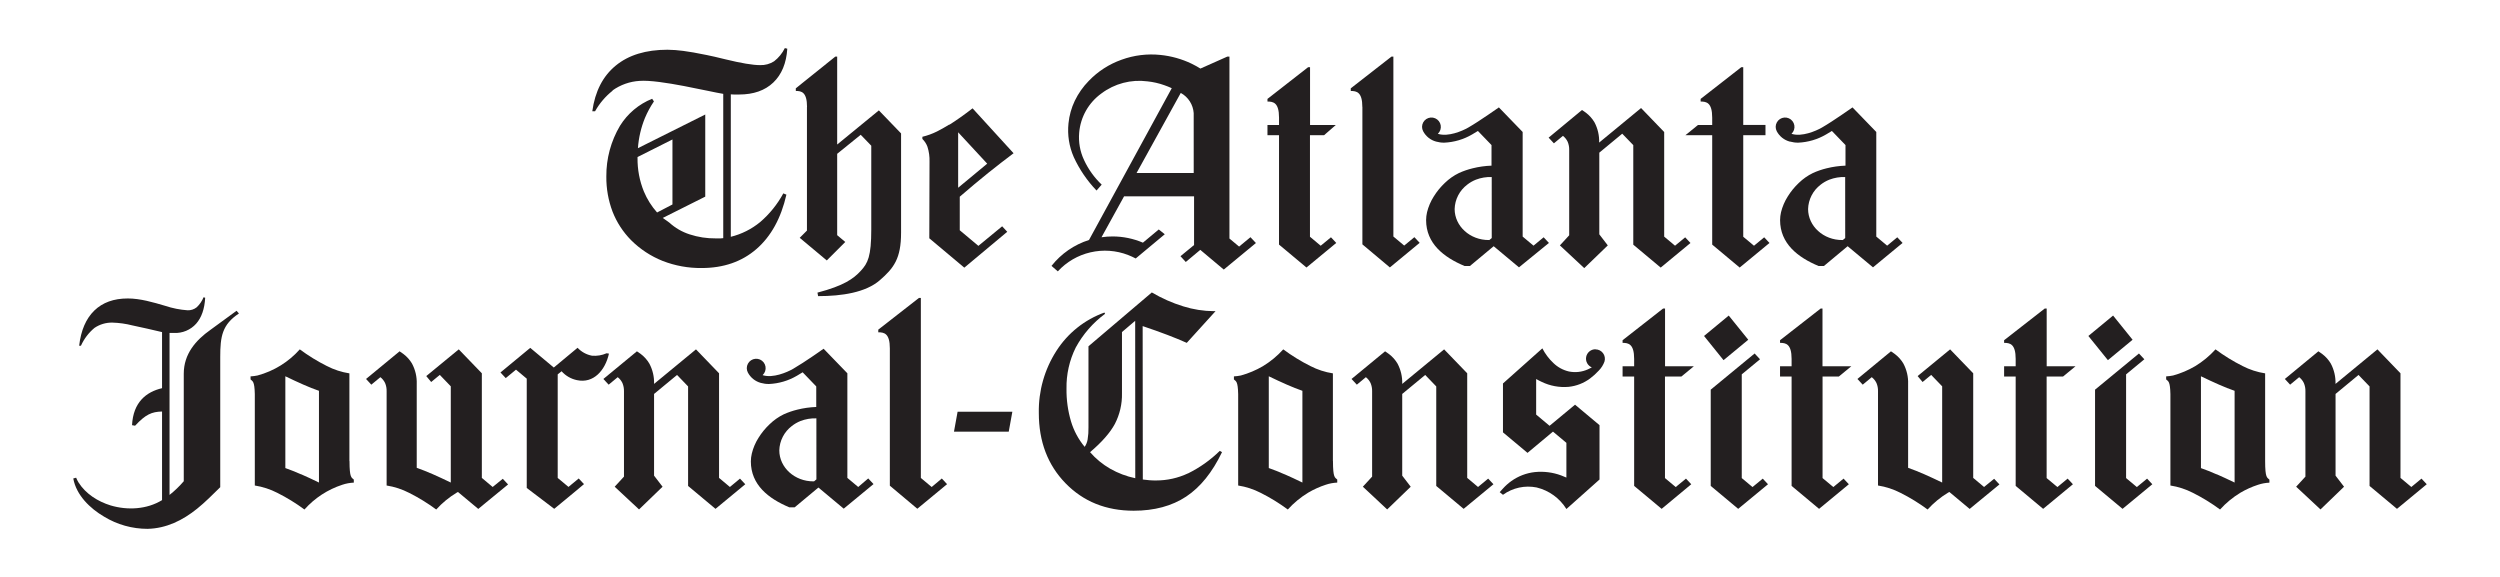 <svg width="208" height="48" viewBox="0 0 208 48" fill="none" xmlns="http://www.w3.org/2000/svg">
<path d="M128.871 20.212L128.432 19.742L127.588 20.439L126.685 19.683V10.98L124.707 8.936C124.691 8.936 123.144 10.048 122.164 10.611C121.623 10.923 120.489 11.386 119.676 11.147L119.632 11.129C119.727 11.041 119.797 10.93 119.838 10.807C119.879 10.684 119.889 10.553 119.867 10.426C119.845 10.298 119.791 10.178 119.712 10.077C119.632 9.975 119.528 9.894 119.409 9.843C119.291 9.791 119.161 9.769 119.032 9.78C118.903 9.79 118.779 9.833 118.67 9.903C118.562 9.974 118.472 10.07 118.41 10.184C118.348 10.297 118.315 10.424 118.314 10.553C118.315 10.68 118.346 10.804 118.404 10.916C118.515 11.127 118.668 11.312 118.853 11.461C119.039 11.609 119.253 11.718 119.483 11.78C119.704 11.842 119.932 11.873 120.162 11.87C120.982 11.834 121.78 11.598 122.487 11.182C122.637 11.096 122.797 11 122.962 10.896L124.094 12.07V13.782C123.565 13.801 123.04 13.875 122.527 14.002C122.134 14.097 121.752 14.229 121.384 14.395C120.954 14.605 120.559 14.882 120.215 15.215C119.857 15.551 119.546 15.933 119.287 16.351C119.033 16.752 118.845 17.191 118.731 17.652C118.68 17.868 118.654 18.089 118.652 18.311C118.652 20.256 120.109 21.403 121.856 22.133H122.296L124.274 20.485L126.379 22.243L128.871 20.212ZM124.113 19.806L123.913 19.971H123.883C122.307 19.986 121.026 18.817 121.026 17.39C121.037 16.997 121.136 16.612 121.316 16.262C121.496 15.912 121.752 15.607 122.065 15.369C122.286 15.194 122.531 15.053 122.793 14.949C123.213 14.788 123.661 14.713 124.111 14.729L124.113 19.806Z" fill="#231F20"/>
<path d="M148.934 11.78C149.155 11.842 149.384 11.873 149.613 11.87C150.433 11.834 151.231 11.598 151.938 11.182C152.088 11.096 152.248 11 152.413 10.896L153.545 12.07V13.782C153.016 13.801 152.491 13.875 151.978 14.002C151.585 14.097 151.203 14.229 150.835 14.395C150.405 14.605 150.01 14.882 149.666 15.215C149.308 15.551 148.997 15.933 148.738 16.351C148.484 16.752 148.296 17.191 148.182 17.652C148.131 17.868 148.105 18.089 148.103 18.311C148.103 20.256 149.558 21.403 151.308 22.133H151.747L153.725 20.485L155.833 22.243L158.294 20.212L157.854 19.742L157.01 20.439L156.107 19.683V10.98L154.129 8.936C154.114 8.936 152.567 10.048 151.587 10.611C151.046 10.923 149.912 11.386 149.097 11.147L149.055 11.129C149.149 11.041 149.22 10.93 149.261 10.807C149.302 10.684 149.312 10.553 149.289 10.426C149.267 10.298 149.214 10.178 149.134 10.077C149.054 9.975 148.95 9.894 148.832 9.843C148.713 9.791 148.584 9.769 148.455 9.78C148.326 9.79 148.201 9.833 148.093 9.903C147.984 9.974 147.895 10.07 147.833 10.184C147.77 10.297 147.737 10.424 147.736 10.553C147.738 10.68 147.768 10.803 147.824 10.916C147.935 11.127 148.089 11.312 148.275 11.461C148.461 11.609 148.676 11.718 148.905 11.78H148.934ZM153.521 19.806L153.321 19.971H153.29C151.714 19.986 150.433 18.817 150.433 17.39C150.444 16.997 150.544 16.612 150.724 16.262C150.903 15.912 151.159 15.607 151.472 15.369C151.693 15.194 151.938 15.053 152.2 14.949C152.62 14.788 153.069 14.713 153.518 14.729L153.521 19.806Z" fill="#231F20"/>
<path d="M50.961 7.525C51.623 7.053 52.405 6.777 53.216 6.73C54.897 6.604 59.044 7.633 60.174 7.809V19.814C60.106 19.814 60.027 19.83 59.954 19.834C59.882 19.839 59.734 19.834 59.554 19.834C58.813 19.843 58.076 19.729 57.372 19.498C56.748 19.297 56.174 18.964 55.689 18.522L55.144 18.131L58.677 16.36V9.527L53.075 12.329C53.136 11.465 53.333 10.616 53.66 9.813C53.864 9.331 54.114 8.87 54.407 8.437L54.258 8.217C53.151 8.662 52.215 9.448 51.586 10.461C50.828 11.738 50.434 13.197 50.447 14.681C50.436 15.678 50.61 16.668 50.961 17.601C51.307 18.489 51.831 19.297 52.5 19.975C53.251 20.727 54.149 21.318 55.137 21.711C56.169 22.112 57.267 22.312 58.374 22.3C60.201 22.3 61.722 21.773 62.937 20.718C64.151 19.663 64.982 18.155 65.429 16.195L65.172 16.089C64.681 16.997 64.027 17.807 63.244 18.478C62.532 19.063 61.697 19.481 60.803 19.702V7.85C60.89 7.859 60.978 7.864 61.066 7.864H61.484C62.693 7.864 63.645 7.53 64.341 6.864C65.037 6.197 65.424 5.26 65.503 4.053L65.299 4C65.09 4.43 64.784 4.807 64.405 5.099C64.059 5.321 63.653 5.433 63.242 5.418C62.634 5.418 61.675 5.258 60.365 4.938C59.688 4.769 59.165 4.651 58.798 4.578C57.983 4.411 57.33 4.294 56.838 4.233C56.406 4.175 55.971 4.143 55.535 4.138C53.736 4.138 52.3 4.578 51.23 5.457C50.158 6.336 49.508 7.603 49.278 9.259H49.509C49.879 8.596 50.376 8.013 50.972 7.543L50.961 7.525ZM54.669 17.678C54.208 17.161 53.837 16.571 53.57 15.931C53.21 15.046 53.031 14.098 53.043 13.142C53.043 13.116 53.043 13.09 53.043 13.065L55.948 11.604V17.012L54.669 17.678Z" fill="#231F20"/>
<path d="M78.982 10.36C78.626 10.58 78.283 10.775 77.953 10.94C77.567 11.131 77.161 11.279 76.742 11.38V11.562C76.929 11.742 77.072 11.961 77.162 12.204C77.293 12.612 77.352 13.04 77.336 13.468L77.318 19.826L80.23 22.269L83.803 19.285L83.379 18.828L81.401 20.456L79.852 19.157V16.366C80.714 15.621 81.502 14.961 82.217 14.388C82.932 13.816 83.636 13.269 84.329 12.749L80.918 9.013C80.208 9.562 79.56 10.022 78.98 10.384L78.982 10.36ZM79.718 15.621V11.006L82.135 13.617L79.718 15.621Z" fill="#231F20"/>
<path d="M106.413 20.349L108.699 22.258L111.176 20.212L110.736 19.742L109.883 20.445L108.989 19.698V11.248H110.165L111.14 10.398H108.996V5.591H108.835L105.453 8.228V8.448C105.936 8.448 106.415 8.534 106.415 9.784V10.4H105.453V11.25H106.415L106.413 20.349Z" fill="#231F20"/>
<path d="M145.932 20.445L145.038 19.698V11.248H146.888V10.395H145.038V5.591H144.875L141.493 8.228V8.448C141.976 8.448 142.455 8.534 142.455 9.784V10.398H141.273L140.225 11.25H142.455V20.351L144.741 22.261L147.22 20.215L146.78 19.744L145.932 20.445Z" fill="#231F20"/>
<path d="M152.993 31.326L154.026 30.476H151.631V25.669H151.481L148.099 28.306V28.526C148.582 28.526 149.061 28.612 149.061 29.86V30.476H148.099V31.326H149.061V40.427L151.347 42.336L153.824 40.29L153.384 39.82L152.534 40.523L151.637 39.776V31.326H152.993Z" fill="#231F20"/>
<path d="M139.893 31.326L140.926 30.476H138.532V25.669H138.37L134.999 28.306V28.526C135.482 28.526 135.961 28.612 135.961 29.86V30.476H134.999V31.326H135.961V40.427L138.249 42.336L140.712 40.29L140.273 39.82L139.42 40.523L138.526 39.776V31.326H139.893Z" fill="#231F20"/>
<path d="M171.647 31.326L172.68 30.476H170.284V25.669H170.124L166.742 28.306V28.526C167.225 28.526 167.704 28.612 167.704 29.86V30.476H166.742V31.326H167.704V40.427L169.99 42.336L172.467 40.29L172.027 39.82L171.177 40.523L170.28 39.776V31.326H171.647Z" fill="#231F20"/>
<path d="M77.516 40.519L76.615 39.765V24.79H76.454L73.072 27.427V27.647C73.556 27.647 74.035 27.731 74.035 28.981V40.409L76.32 42.328L78.797 40.282L78.358 39.811L77.516 40.519Z" fill="#231F20"/>
<path d="M29.07 38.361V31.064C28.417 30.963 27.784 30.756 27.196 30.453C26.406 30.057 25.652 29.593 24.943 29.067C24.008 30.118 22.785 30.874 21.427 31.24C21.236 31.28 21.042 31.305 20.846 31.315V31.568C21.02 31.735 21.176 31.7 21.2 32.787V40.394C21.854 40.498 22.488 40.705 23.077 41.007C23.866 41.403 24.62 41.867 25.33 42.391C26.18 41.436 27.27 40.725 28.486 40.33C28.793 40.227 29.113 40.168 29.437 40.154V39.901C29.248 39.719 29.079 39.78 29.079 38.363L29.07 38.361ZM25.046 39.462C24.594 39.264 24.167 39.093 23.741 38.943V31.306C24.271 31.563 24.769 31.793 25.233 31.998C25.698 32.204 26.133 32.376 26.538 32.515V40.148C26.011 39.89 25.512 39.66 25.046 39.455" fill="#231F20"/>
<path d="M110.897 38.361V31.064C110.242 30.963 109.609 30.756 109.02 30.453C108.23 30.057 107.476 29.593 106.767 29.067C106.274 29.614 105.703 30.085 105.073 30.467C104.499 30.803 103.883 31.063 103.242 31.24C103.051 31.28 102.857 31.305 102.662 31.315V31.568C102.835 31.735 102.991 31.7 103.016 32.787V40.394C103.67 40.497 104.303 40.704 104.892 41.007C105.682 41.403 106.435 41.866 107.145 42.391C107.641 41.843 108.214 41.37 108.846 40.987C109.309 40.715 109.799 40.494 110.31 40.328C110.616 40.225 110.936 40.166 111.259 40.152V39.899C111.07 39.717 110.903 39.778 110.903 38.361H110.897ZM106.868 39.46C106.418 39.262 105.989 39.09 105.563 38.941V31.306C106.093 31.563 106.591 31.793 107.057 31.998C107.523 32.204 107.958 32.376 108.36 32.515V40.148C107.833 39.89 107.334 39.66 106.868 39.455" fill="#231F20"/>
<path d="M188.459 31.064C187.805 30.963 187.171 30.756 186.582 30.453C185.793 30.057 185.039 29.593 184.33 29.067C183.837 29.614 183.266 30.085 182.635 30.467C182.062 30.803 181.446 31.063 180.805 31.24C180.614 31.28 180.42 31.305 180.225 31.315V31.568C180.398 31.735 180.554 31.7 180.578 32.787V40.394C181.233 40.497 181.866 40.704 182.455 41.007C183.244 41.403 183.998 41.866 184.708 42.391C185.202 41.846 185.773 41.375 186.402 40.994C186.865 40.721 187.356 40.5 187.866 40.334C188.173 40.231 188.492 40.172 188.815 40.158V39.906C188.626 39.723 188.459 39.785 188.459 38.367V31.064ZM184.424 39.466C183.985 39.268 183.545 39.097 183.119 38.947V31.306C183.649 31.563 184.147 31.793 184.613 31.998C185.079 32.204 185.514 32.376 185.919 32.515V40.148C185.388 39.891 184.89 39.66 184.424 39.455" fill="#231F20"/>
<path d="M98.838 39.385C98.013 39.773 97.112 39.974 96.201 39.974C95.999 39.974 95.803 39.974 95.616 39.954C95.429 39.934 95.249 39.921 95.082 39.895L95.069 27.131C95.84 27.39 96.528 27.635 97.135 27.867C97.739 28.098 98.273 28.317 98.739 28.526L101.132 25.889H101C100.135 25.883 99.275 25.748 98.449 25.489C97.534 25.207 96.655 24.818 95.831 24.331L90.561 28.81V35.545C90.569 35.891 90.545 36.236 90.489 36.576C90.451 36.792 90.368 36.997 90.245 37.178C89.728 36.557 89.342 35.838 89.109 35.064C88.847 34.179 88.72 33.26 88.733 32.337C88.711 31.15 88.975 29.976 89.502 28.913C90.1 27.811 90.933 26.854 91.942 26.109L91.889 26.003C90.244 26.595 88.841 27.714 87.898 29.185C86.905 30.728 86.394 32.531 86.43 34.365C86.43 36.737 87.17 38.684 88.652 40.207C90.133 41.729 92.022 42.491 94.319 42.492C96.047 42.492 97.502 42.1 98.686 41.317C99.87 40.533 100.865 39.301 101.671 37.62L101.486 37.512C100.712 38.273 99.822 38.905 98.849 39.385H98.838ZM94.454 39.787C93.721 39.634 93.018 39.368 92.368 38.998C91.737 38.635 91.171 38.17 90.693 37.62C91.673 36.789 92.361 36.006 92.757 35.271C93.164 34.485 93.367 33.609 93.348 32.724V27.627L94.447 26.691L94.454 39.787Z" fill="#231F20"/>
<path d="M79.371 35.915H83.927L84.228 34.255H79.672L79.371 35.915Z" fill="#231F20"/>
<path d="M46.724 30.889C47.061 31.268 47.511 31.528 48.008 31.629C49.381 31.924 50.357 30.812 50.665 29.421L50.467 29.392C50.085 29.562 49.666 29.631 49.249 29.594C48.791 29.507 48.372 29.276 48.054 28.935L46.076 30.579L44.116 28.942L41.639 30.99L42.078 31.458L42.931 30.755L43.825 31.504V40.598L46.111 42.334L47.801 40.939L48.588 40.279L48.148 39.809L47.298 40.512L46.401 39.765V31.146L46.724 30.889Z" fill="#231F20"/>
<path d="M145.455 28.267L143.831 26.254L141.776 27.953L143.398 29.966L145.455 28.267Z" fill="#231F20"/>
<path d="M145.809 40.523L144.914 39.776V31.146L146.433 29.893L145.985 29.41L142.332 32.42V40.427L144.618 42.336L147.097 40.29L146.662 39.822L145.809 40.523Z" fill="#231F20"/>
<path d="M177.431 28.267L175.809 26.254L173.752 27.953L175.377 29.966L177.431 28.267Z" fill="#231F20"/>
<path d="M177.785 40.523L176.891 39.776V31.146L178.409 29.893L177.961 29.41L174.308 32.42V40.427L176.596 42.336L179.073 40.29L178.638 39.822L177.785 40.523Z" fill="#231F20"/>
<path d="M71.404 40.517L70.501 39.761V31.058L68.523 29.014C68.508 29.025 66.96 30.126 65.983 30.689C65.44 31.001 64.306 31.464 63.493 31.225L63.451 31.207C63.546 31.119 63.618 31.008 63.66 30.884C63.702 30.761 63.712 30.629 63.69 30.501C63.668 30.373 63.615 30.252 63.535 30.149C63.455 30.047 63.35 29.966 63.231 29.913C63.111 29.861 62.981 29.84 62.851 29.851C62.721 29.862 62.596 29.905 62.487 29.976C62.379 30.047 62.289 30.144 62.227 30.259C62.165 30.373 62.132 30.501 62.132 30.631C62.133 30.758 62.164 30.882 62.222 30.994C62.333 31.205 62.486 31.39 62.672 31.539C62.857 31.687 63.072 31.796 63.301 31.858C63.522 31.92 63.751 31.951 63.98 31.948C64.8 31.913 65.599 31.676 66.306 31.26C66.455 31.174 66.615 31.078 66.78 30.974L67.912 32.15V33.86C67.384 33.879 66.859 33.953 66.345 34.08C65.953 34.175 65.57 34.307 65.202 34.473C64.773 34.683 64.379 34.96 64.035 35.293C63.678 35.63 63.365 36.012 63.106 36.429C62.851 36.829 62.664 37.269 62.552 37.73C62.5 37.946 62.473 38.167 62.471 38.389C62.471 40.334 63.928 41.481 65.675 42.211H66.114L68.092 40.563L70.198 42.321L72.677 40.275L72.237 39.805L71.404 40.517ZM67.925 39.884L67.728 40.049H67.695C66.121 40.064 64.838 38.895 64.838 37.468C64.849 37.075 64.948 36.69 65.128 36.34C65.308 35.99 65.564 35.685 65.877 35.447C66.098 35.273 66.343 35.131 66.605 35.027C67.025 34.866 67.473 34.791 67.923 34.807L67.925 39.884Z" fill="#231F20"/>
<path d="M104.038 19.735L103.093 20.516L102.29 19.845V4.712H102.106L99.875 5.705C99.638 5.557 99.393 5.422 99.141 5.299C98.327 4.908 97.451 4.662 96.552 4.571C95.455 4.456 94.345 4.593 93.308 4.971C92.276 5.337 91.344 5.939 90.586 6.73C90.11 7.215 89.717 7.775 89.421 8.387C89.14 8.977 88.963 9.612 88.898 10.263C88.799 11.221 88.95 12.188 89.337 13.07C89.809 14.097 90.449 15.037 91.232 15.852L91.66 15.36C91.047 14.778 90.55 14.085 90.194 13.318C89.858 12.606 89.718 11.817 89.788 11.033C89.844 10.389 90.037 9.764 90.356 9.202C90.675 8.64 91.112 8.154 91.636 7.776C92.733 6.951 94.109 6.59 95.469 6.769C95.947 6.819 96.418 6.926 96.871 7.088C97.082 7.161 97.288 7.244 97.491 7.338L90.605 19.966C89.373 20.356 88.286 21.107 87.485 22.122L88.01 22.577C88.736 21.789 89.682 21.237 90.725 20.995C91.769 20.752 92.861 20.829 93.86 21.217C94.076 21.301 94.286 21.397 94.491 21.505L96.908 19.491L96.409 19.091L95.091 20.19C94.292 19.848 93.432 19.672 92.564 19.672C92.256 19.672 91.949 19.695 91.645 19.74L93.524 16.333H99.346V20.386L98.216 21.316L98.656 21.797L99.864 20.788L101.818 22.428L104.493 20.219L104.038 19.735ZM99.317 14.395H94.561L98.236 7.738H98.251C98.554 7.906 98.809 8.146 98.995 8.438C99.181 8.73 99.291 9.063 99.315 9.408L99.317 14.395Z" fill="#231F20"/>
<path d="M40.99 40.517L40.089 39.761V31.058L38.169 29.067L35.465 31.289L35.874 31.783L36.591 31.192L37.505 32.141V40.148C36.975 39.891 36.477 39.66 36.013 39.455C35.549 39.251 35.101 39.075 34.672 38.923V31.954C34.695 31.361 34.559 30.773 34.279 30.249C34.098 29.944 33.86 29.677 33.578 29.462C33.472 29.378 33.361 29.301 33.246 29.229L30.455 31.53L30.894 32.005L31.648 31.381C31.817 31.512 31.951 31.68 32.041 31.873C32.132 32.089 32.174 32.321 32.167 32.554V40.394C32.82 40.497 33.453 40.704 34.041 41.007C34.831 41.403 35.584 41.866 36.294 42.391C36.788 41.846 37.359 41.375 37.989 40.994L38.103 40.932L39.793 42.343L40.397 41.844L42.272 40.306L41.832 39.835L40.99 40.517Z" fill="#231F20"/>
<path d="M165.074 40.517L164.171 39.761V31.058L162.25 29.067L159.547 31.289L159.958 31.783L160.674 31.192L161.588 32.141V40.148C161.058 39.891 160.56 39.66 160.096 39.455C159.632 39.251 159.184 39.075 158.755 38.923V31.954C158.777 31.361 158.641 30.773 158.362 30.249C158.182 29.944 157.944 29.677 157.661 29.462C157.555 29.378 157.444 29.301 157.329 29.229L154.538 31.53L154.978 32.005L155.731 31.381C155.899 31.512 156.034 31.681 156.125 31.873C156.215 32.089 156.258 32.321 156.25 32.554V40.394C156.904 40.497 157.536 40.704 158.125 41.007C158.914 41.403 159.668 41.866 160.377 42.391C160.872 41.846 161.442 41.375 162.072 40.994L162.186 40.932L163.876 42.343L164.48 41.844L166.353 40.306L165.913 39.835L165.074 40.517Z" fill="#231F20"/>
<path d="M60.728 40.517L59.825 39.761V31.058L57.906 29.067L54.418 31.941C54.439 31.352 54.303 30.769 54.025 30.249C53.845 29.944 53.607 29.677 53.326 29.462C53.219 29.379 53.107 29.301 52.992 29.229L50.201 31.53L50.641 32.005L51.394 31.381C51.563 31.512 51.697 31.68 51.788 31.873C51.877 32.089 51.921 32.321 51.915 32.554V39.655L51.142 40.495L53.168 42.385L55.126 40.495L54.418 39.574V32.776L56.33 31.196L57.249 32.15V40.431L59.53 42.336L62.007 40.29L61.567 39.82L60.728 40.517Z" fill="#231F20"/>
<path d="M122.973 40.517L122.072 39.761V31.058L120.151 29.067L116.665 31.941C116.685 31.352 116.549 30.769 116.272 30.249C116.091 29.944 115.853 29.677 115.571 29.462C115.465 29.379 115.354 29.301 115.239 29.229L112.448 31.53L112.888 32.005L113.641 31.381C113.809 31.512 113.943 31.681 114.033 31.873C114.123 32.089 114.167 32.321 114.16 32.554V39.655L113.389 40.495L115.413 42.385L117.371 40.495L116.665 39.574V32.776L118.577 31.196L119.496 32.15V40.431L121.775 42.336L124.254 40.29L123.815 39.82L122.973 40.517Z" fill="#231F20"/>
<path d="M201.467 39.82L200.623 40.517L199.72 39.761V31.058L197.802 29.067L194.314 31.941C194.334 31.353 194.199 30.769 193.923 30.249C193.742 29.944 193.504 29.677 193.222 29.462C193.118 29.381 193.002 29.304 192.89 29.229L190.099 31.53L190.538 32.005L191.29 31.381C191.458 31.512 191.593 31.68 191.683 31.873C191.774 32.089 191.818 32.321 191.811 32.554V39.655L191.039 40.495L193.066 42.385L195.024 40.495L194.318 39.574V32.776L196.228 31.196L197.147 32.15V40.431L199.428 42.336L201.905 40.29L201.467 39.82Z" fill="#231F20"/>
<path d="M67.138 8.903V19.184L66.536 19.786L68.789 21.669L70.327 20.131L69.653 19.566V12.797L71.611 11.213L72.49 12.123V19.076C72.49 21.326 72.211 21.891 71.611 22.54C71.011 23.188 70.215 23.77 68.013 24.346L68.066 24.638C70.044 24.638 72.022 24.337 73.195 23.32C74.369 22.302 74.969 21.509 74.969 19.364V11.101L73.121 9.184L69.653 12.024V4.712H69.494L66.211 7.347V7.567C66.679 7.567 67.145 7.653 67.145 8.903" fill="#231F20"/>
<path d="M133.06 12.703L134.97 11.123L135.889 12.074V20.357L138.17 22.263L140.647 20.217L140.207 19.746L139.363 20.443L138.46 19.687V10.984L136.537 8.989L133.049 11.863C133.069 11.275 132.934 10.691 132.658 10.171C132.476 9.867 132.238 9.6 131.957 9.384C131.85 9.301 131.738 9.223 131.623 9.151L128.845 11.452L129.285 11.925L130.036 11.303C130.204 11.434 130.339 11.602 130.43 11.795C130.52 12.011 130.564 12.243 130.557 12.476V19.577L129.783 20.417L131.81 22.307L133.768 20.417L133.062 19.496V12.703H133.06Z" fill="#231F20"/>
<path d="M113.351 8.903V20.331L115.637 22.25L118.116 20.203L117.676 19.733L116.83 20.432L115.929 19.678V4.712H115.767L112.384 7.349V7.569C112.868 7.569 113.347 7.655 113.347 8.905" fill="#231F20"/>
<path d="M132.739 29.058C132.558 29.058 132.382 29.121 132.242 29.236C132.101 29.352 132.005 29.512 131.97 29.69C131.935 29.868 131.962 30.053 132.048 30.213C132.134 30.373 132.273 30.498 132.44 30.568C132.331 30.627 132.221 30.684 132.106 30.733C131.614 30.953 131.066 31.014 130.537 30.908C130.049 30.796 129.6 30.552 129.241 30.203C128.868 29.852 128.558 29.439 128.324 28.983L125.047 31.904V35.972L127.089 37.679L129.208 35.91L130.324 36.844V39.734C130.179 39.668 130.034 39.607 129.884 39.554C129.188 39.297 128.441 39.202 127.702 39.277C126.997 39.354 126.324 39.61 125.746 40.022C125.493 40.203 125.259 40.411 125.05 40.642C124.992 40.703 124.83 40.884 124.775 40.947L125.047 41.167C125.447 40.878 125.902 40.675 126.384 40.569C126.865 40.464 127.364 40.46 127.847 40.556C128.877 40.806 129.767 41.45 130.326 42.349L133.08 39.895V35.374L131.043 33.669L128.924 35.427L127.808 34.493V31.533C127.959 31.62 128.115 31.702 128.274 31.774C128.97 32.11 129.743 32.252 130.513 32.185C131.155 32.118 131.768 31.879 132.287 31.495C132.55 31.299 132.795 31.078 133.016 30.836C133.23 30.621 133.393 30.361 133.495 30.076C133.53 29.959 133.537 29.835 133.516 29.715C133.495 29.595 133.446 29.481 133.373 29.383C133.3 29.285 133.206 29.206 133.097 29.151C132.988 29.096 132.868 29.067 132.746 29.067" fill="#231F20"/>
<path d="M19.682 25.856L17.504 27.447C16.291 28.304 15.289 29.447 15.289 31.095V40.038C14.932 40.455 14.536 40.837 14.106 41.178V27.702C14.207 27.702 14.381 27.702 14.471 27.702C14.817 27.719 15.162 27.659 15.482 27.526C15.802 27.393 16.088 27.19 16.319 26.933C16.771 26.42 17.021 25.7 17.071 24.773L16.937 24.731C16.809 25.049 16.612 25.336 16.361 25.57C16.148 25.739 15.881 25.826 15.61 25.816C14.977 25.772 14.352 25.648 13.75 25.447C12.75 25.153 11.678 24.832 10.63 24.832C9.466 24.832 8.539 25.167 7.847 25.838C7.156 26.509 6.735 27.484 6.586 28.764H6.735C6.993 28.189 7.378 27.682 7.863 27.28C8.3 26.985 8.817 26.832 9.344 26.84C9.906 26.856 10.465 26.934 11.01 27.073C11.783 27.243 12.7 27.436 13.482 27.63V32.297C12.164 32.605 11.08 33.469 10.986 35.374L11.238 35.42C12.117 34.477 12.618 34.26 13.482 34.238V41.611C12.216 42.387 10.601 42.47 9.201 42.051C8.14 41.723 7.129 41.088 6.529 40.134C6.454 40.01 6.389 39.88 6.335 39.745L6.096 39.809C6.348 41.198 7.487 42.299 8.66 42.985C9.748 43.648 10.997 43.999 12.271 44C13.84 43.965 15.201 43.292 16.401 42.323C17.06 41.794 17.719 41.128 18.324 40.534V29.689C18.324 27.997 18.48 27.005 19.88 26.082L19.682 25.856Z" fill="#231F20"/>
</svg>
